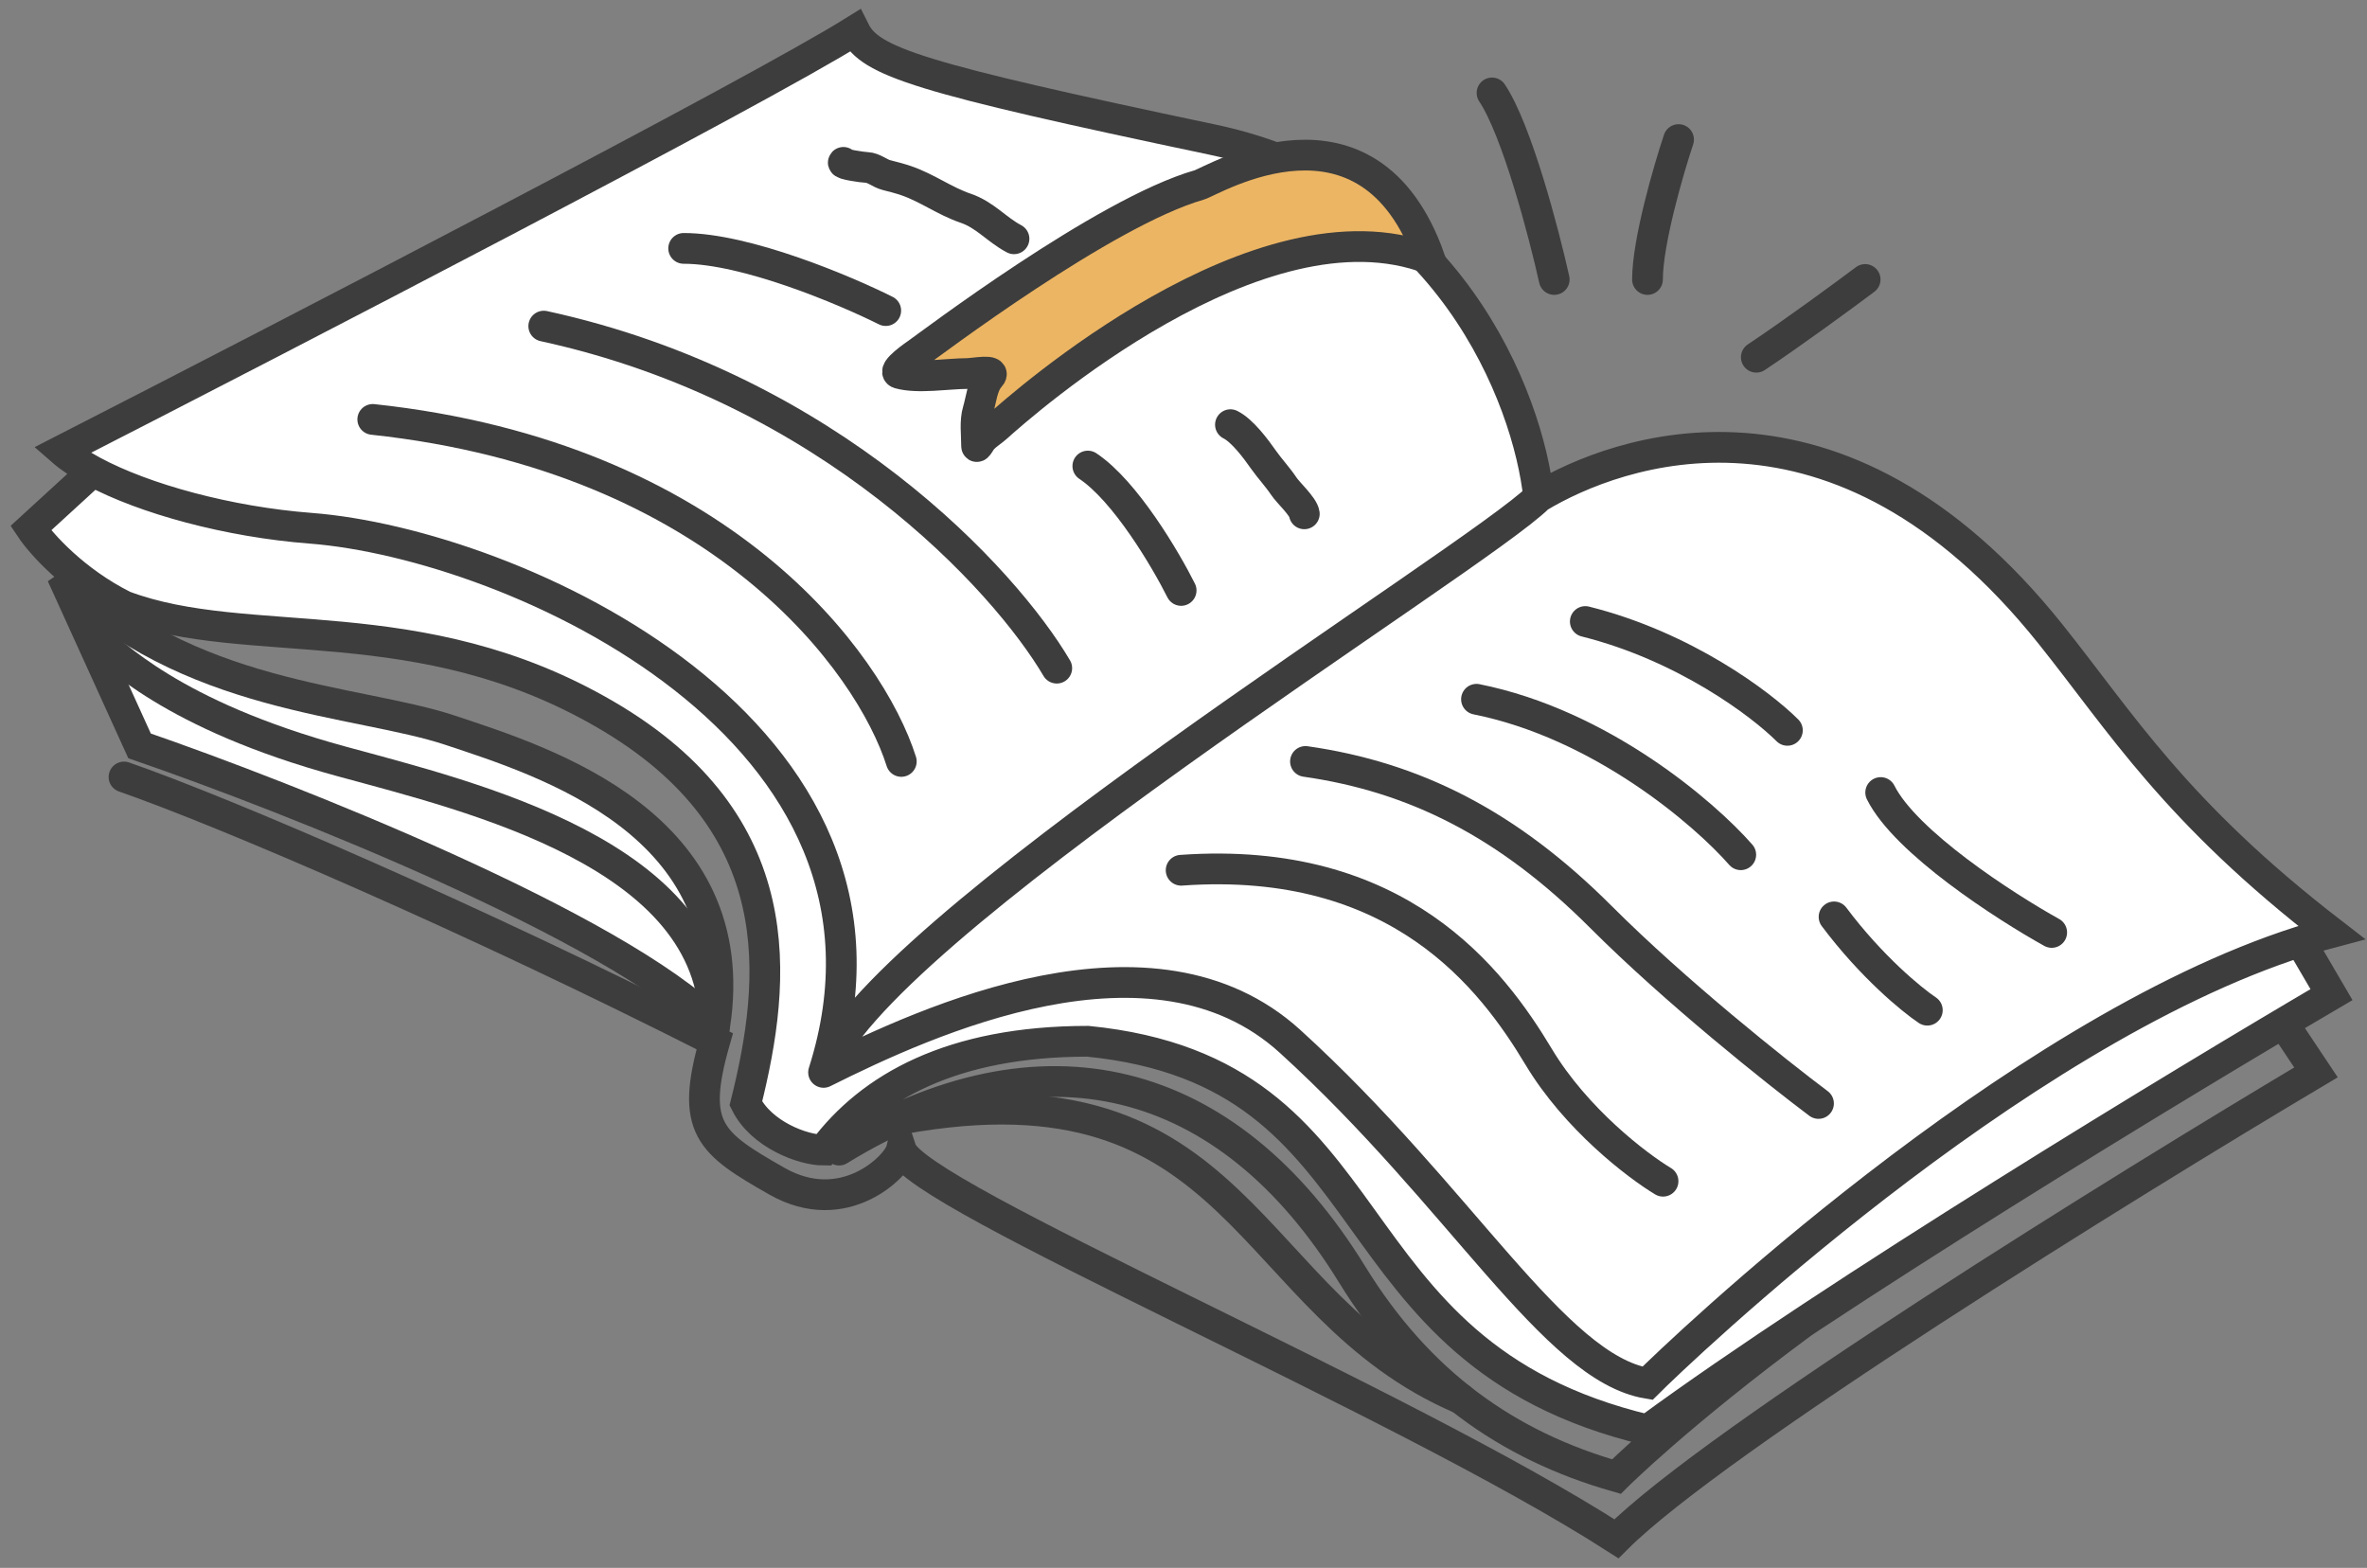 <svg width="77" height="51" viewBox="0 0 77 51" fill="none" xmlns="http://www.w3.org/2000/svg">
<rect x="0" y="0" width="77" height="51" fill="#808080" stroke="none"/>
<path d="M75.845 30.331C70.741 26.393 69.009 23.507 66.701 20.622C59.776 11.965 52.583 14.654 50.054 16.171C49.717 12.969 47.121 6.158 39.434 4.54C29.826 2.517 28.308 2.011 27.803 1C24.566 3.023 9.26 10.946 2.011 14.654C2.275 14.885 2.617 15.112 3.023 15.33L1 17.183C1.337 17.689 2.416 18.902 4.034 19.711C8.08 21.229 13.643 19.711 19.711 23.251C25.78 26.791 25.274 31.848 24.263 35.894C24.768 36.906 26.117 37.411 26.791 37.411C28.308 35.388 30.938 33.871 35.388 33.871C45.503 34.883 42.974 43.986 53.594 46.514C55.036 45.456 56.774 44.263 58.651 43.02C64.67 39.035 72.119 34.539 75.845 32.354L74.834 30.626C75.173 30.518 75.51 30.419 75.845 30.331Z" fill="white"/>
<path d="M50.054 16.171C52.583 14.654 59.776 11.965 66.701 20.622C69.009 23.507 70.741 26.393 75.845 30.331C75.51 30.419 75.173 30.518 74.834 30.626M50.054 16.171C48.031 18.194 28.239 30.331 26.791 34.883M50.054 16.171C49.717 12.969 47.121 6.158 39.434 4.54C29.826 2.517 28.308 2.011 27.803 1C24.566 3.023 9.26 10.946 2.011 14.654C2.275 14.885 2.617 15.112 3.023 15.33M26.791 34.883C30.163 33.197 37.512 29.826 41.963 33.871C47.526 38.928 50.56 44.491 53.594 44.997C54.57 44.021 65.439 33.623 74.834 30.626M26.791 34.883C30.331 23.757 16.677 17.689 10.103 17.183C7.426 16.977 4.692 16.229 3.023 15.33M74.834 30.626L75.845 32.354C70.957 35.22 59.663 42.064 53.594 46.514C42.974 43.986 45.503 34.883 35.388 33.871C30.938 33.871 28.308 35.388 26.791 37.411C26.117 37.411 24.768 36.906 24.263 35.894C25.274 31.848 25.78 26.791 19.711 23.251C13.643 19.711 8.08 21.229 4.034 19.711C2.416 18.902 1.337 17.689 1 17.183L3.023 15.33M27.297 37.411C33.871 33.366 39.94 34.883 43.986 41.457C46.164 44.997 49.043 47.02 52.583 48.031C52.583 48.031 54.605 46.008 58.651 43.02" stroke="#3D3D3D" stroke-linecap="round"/>
<path d="M47.525 45.502C40.445 42.468 40.445 34.377 29.32 36.4" stroke="#3D3D3D" stroke-linecap="round"/>
<path d="M4.034 25.274C7.259 26.393 15.338 29.855 23.251 33.871C22.442 36.703 23.091 37.18 25.274 38.423C27.458 39.666 29.189 37.935 29.32 37.411C29.826 38.929 45.503 45.503 52.583 50.054C55.819 46.818 69.103 38.592 75.34 34.883L74.328 33.366" stroke="#3D3D3D" stroke-linecap="round"/>
<path d="M4.54 24.262L2.011 18.7C6.057 22.745 11.62 22.745 14.654 23.757C17.688 24.768 24.263 26.791 23.251 33.365C20.015 30.129 9.428 25.948 4.54 24.262Z" fill="white" stroke="#3D3D3D" stroke-linecap="round"/>
<path d="M23.251 33.365C23.251 27.803 15.363 25.927 11.114 24.768C5.551 23.251 3.697 21.228 3.023 20.723" stroke="#3D3D3D" stroke-linecap="round"/>
<path d="M32.431 13.89C33.236 13.166 40.977 6.308 46.514 8.423C44.517 2.767 39.431 5.896 39.013 6.016C35.919 6.9 30.197 11.245 29.845 11.488C29.802 11.518 28.988 12.072 29.247 12.146C29.853 12.319 30.849 12.151 31.456 12.151C31.684 12.151 32.452 11.989 32.201 12.261C31.955 12.528 31.919 13.008 31.815 13.352C31.707 13.706 31.769 14.133 31.769 14.502C31.769 14.608 31.901 14.338 31.976 14.263C32.118 14.121 32.284 14.023 32.431 13.89Z" fill="#ECB563" stroke="#3D3D3D" stroke-linecap="round"/>
<path d="M42.43 16.714C42.4 16.478 41.905 16.028 41.767 15.821C41.564 15.516 41.312 15.251 41.104 14.956C40.85 14.594 40.415 14.008 40.027 13.814" stroke="#3D3D3D" stroke-linecap="round"/>
<path d="M32.986 7.767C32.413 7.464 32.046 6.988 31.412 6.773C30.732 6.542 30.164 6.113 29.488 5.88C29.281 5.809 29.052 5.749 28.839 5.696C28.618 5.641 28.426 5.456 28.2 5.447C28.054 5.442 27.374 5.344 27.436 5.282" stroke="#3D3D3D" stroke-linecap="round"/>
<path d="M38.423 19.206C37.917 18.194 36.602 15.969 35.388 15.16" stroke="#3D3D3D" stroke-linecap="round"/>
<path d="M28.814 10.103C27.465 9.429 24.263 8.08 22.24 8.08" stroke="#3D3D3D" stroke-linecap="round"/>
<path d="M34.377 21.734C32.691 18.868 26.994 12.631 17.689 10.608" stroke="#3D3D3D" stroke-linecap="round"/>
<path d="M29.32 24.768C28.308 21.566 23.454 14.857 12.126 13.643" stroke="#3D3D3D" stroke-linecap="round"/>
<path d="M66.743 30.331C65.225 29.488 61.989 27.398 61.18 25.78" stroke="#3D3D3D" stroke-linecap="round"/>
<path d="M58.145 23.757C57.303 22.914 54.808 21.026 51.571 20.217" stroke="#3D3D3D" stroke-linecap="round"/>
<path d="M62.697 32.86C62.191 32.523 60.876 31.444 59.663 29.825" stroke="#3D3D3D" stroke-linecap="round"/>
<path d="M56.628 27.803C55.448 26.454 52.077 23.555 48.031 22.746" stroke="#3D3D3D" stroke-linecap="round"/>
<path d="M59.157 35.894C57.808 34.883 54.504 32.253 52.077 29.826C49.043 26.791 46.008 25.274 42.468 24.769" stroke="#3D3D3D" stroke-linecap="round"/>
<path d="M54.1 38.423C53.257 37.917 51.268 36.4 50.054 34.377C48.537 31.848 45.503 27.803 38.423 28.308" stroke="#3D3D3D" stroke-linecap="round"/>
<path d="M60.674 9.091C60 9.597 58.348 10.811 57.134 11.62" stroke="#3D3D3D" stroke-linecap="round"/>
<path d="M54.605 4.54C54.268 5.551 53.594 7.877 53.594 9.091" stroke="#3D3D3D" stroke-linecap="round"/>
<path d="M50.56 9.091C50.223 7.574 49.346 4.237 48.537 3.023" stroke="#3D3D3D" stroke-linecap="round"/>
</svg>
